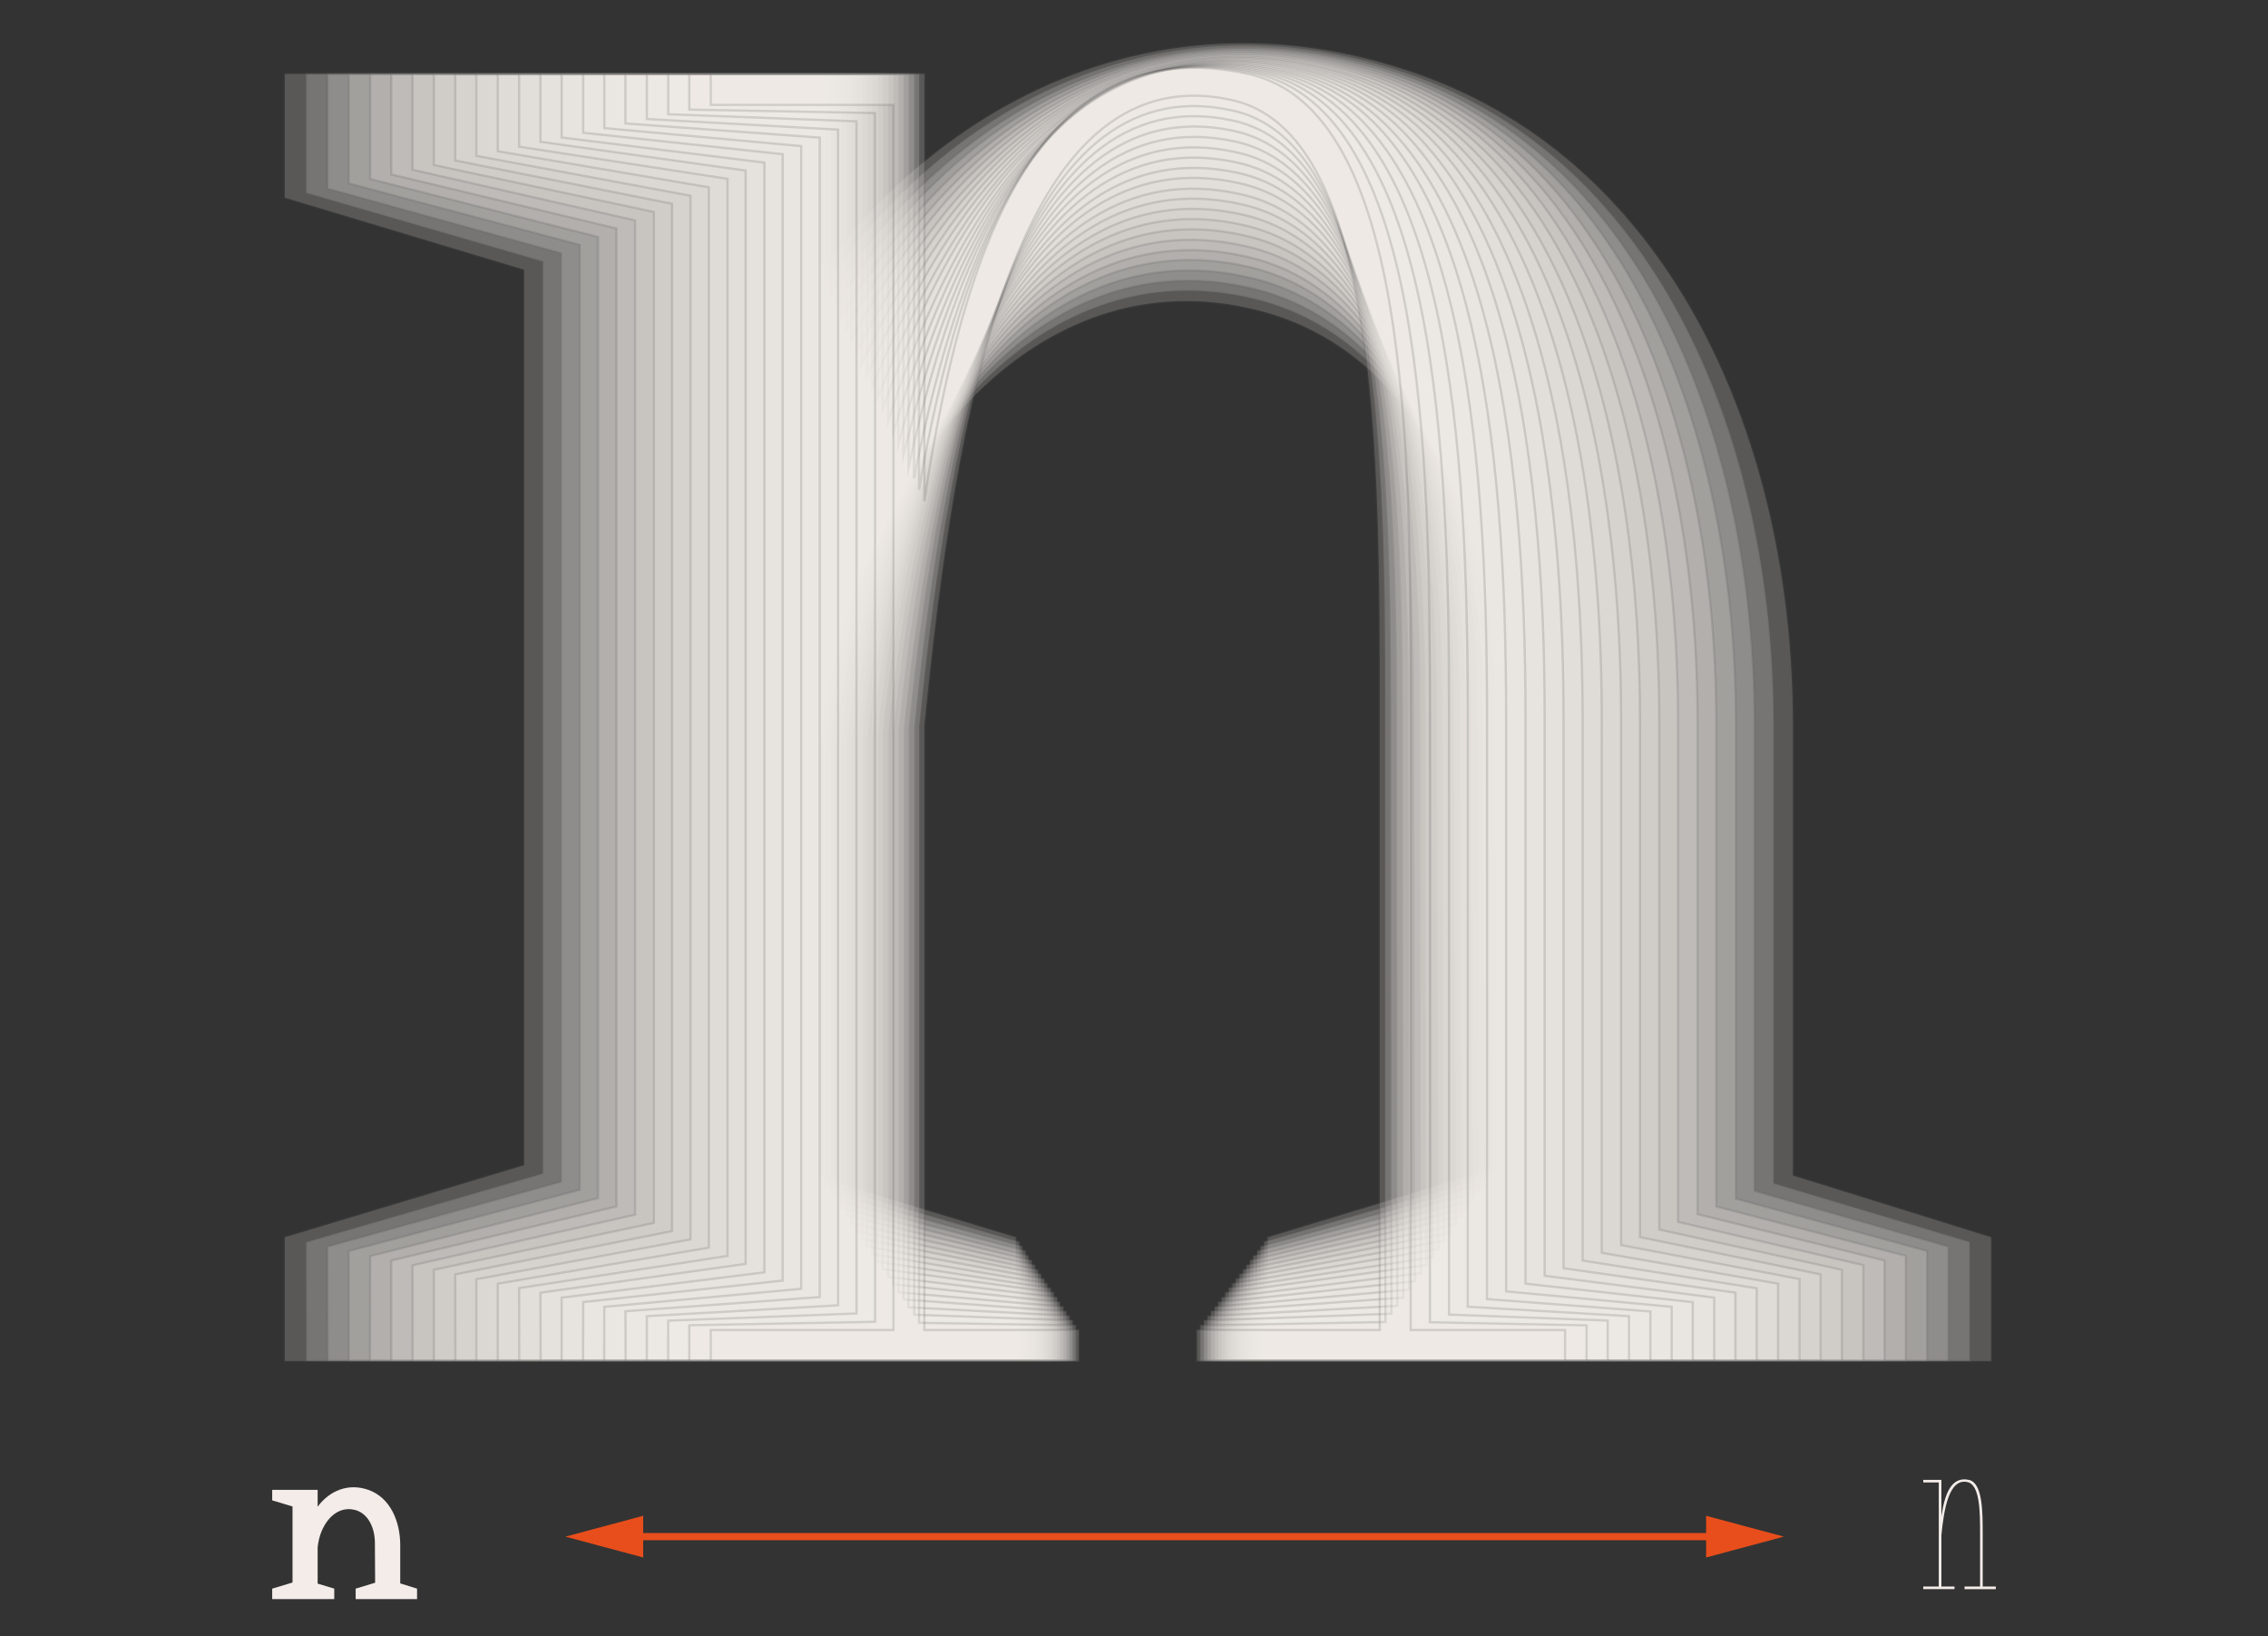 <?xml version="1.0" encoding="utf-8"?>
<!-- Generator: Adobe Illustrator 16.0.0, SVG Export Plug-In . SVG Version: 6.00 Build 0)  -->
<!DOCTYPE svg PUBLIC "-//W3C//DTD SVG 1.1//EN" "http://www.w3.org/Graphics/SVG/1.1/DTD/svg11.dtd">
<svg version="1.1" id="Calque_2" xmlns:x="http://ns.adobe.com/Extensibility/1.0/" xmlns:i="http://ns.adobe.com/AdobeIllustrator/10.0/" xmlns:graph="http://ns.adobe.com/Graphs/1.0/"
	 xmlns="http://www.w3.org/2000/svg" xmlns:xlink="http://www.w3.org/1999/xlink" x="0px" y="0px" width="820px" height="591.5px"
	 viewBox="0 0 820 591.5" enable-background="new 0 0 820 591.5" xml:space="preserve">
<rect x="0" y="0" width="820" height="591.5" fill="#333333" stroke="none"/>
<g>
	<g>
		<g>
			
				<line fill="none" stroke="#E84E1B" stroke-width="2.593" stroke-miterlimit="10" x1="227.401" y1="555.465" x2="621.985" y2="555.465"/>
			<g>
				<polygon fill="#E84E1B" points="232.54,562.999 204.425,555.465 232.54,547.931 				"/>
			</g>
			<g>
				<polygon fill="#E84E1B" points="616.846,562.998 644.96,555.465 616.846,547.93 				"/>
			</g>
		</g>
	</g>
	
		<path opacity="0.2" fill="#F3ECE9" stroke="#5D5D5D" stroke-width="0.834" stroke-miterlimit="10" enable-background="new    " d="
		M103.003,491.94h264.225v-44.656l-70.708-21.397V271.444c9.306-95.826,73.498-178.631,155.369-160.021
		c59.543,13.023,88.388,77.222,88.388,141.415l0.928,169.325l-82.802,25.121v44.656h261.434v-44.656l-71.642-22.328V262.141
		c0-101.411-42.795-202.818-135.833-235.384c-84.664-29.771-164.673,2.792-215.844,71.64v-71.64H103.003v44.657l86.523,26.05
		v323.767l-86.523,26.051V491.94L103.003,491.94z"/>
	
		<path opacity="0.2" fill="#F3ECE9" stroke="#5D5D5D" stroke-width="0.834" stroke-miterlimit="10" enable-background="new    " d="
		M110.774,491.94h257.711v-42.979l-70.086-20.479V270.948c9.42-96.644,71.441-181.771,153.159-163.352
		c59.232,13.025,86.68,80.014,86.68,145.448l0.933,172.116l-82.028,23.726v43.054h255.024v-42.976l-70.895-21.214v-165.79
		c0-101.1-40.626-203.571-131.938-235.204c-84.198-29.149-161.629,5.737-210.938,75.825V26.756H110.676v42.982l85.592,24.812
		v329.659l-85.592,24.811L110.774,491.94z"/>
	
		<path opacity="0.2" fill="#F3ECE9" stroke="#5D5D5D" stroke-width="0.834" stroke-miterlimit="10" enable-background="new    " d="
		M118.488,491.94h251.01v-41.4l-69.312-19.227v-160.8c9.612-97.503,69.467-185.05,151.03-166.628
		c58.92,12.84,84.972,82.432,84.972,149.322l0.776,174.816l-81.129,22.639v41.246H704.43v-41.246l-70.086-20.16V261.802
		c0-100.946-38.453-204.448-128.082-235.048c-83.731-28.376-158.47,8.838-205.918,80.012V26.754H118.456v41.4l84.431,23.36v335.675
		l-84.479,23.473L118.488,491.94z"/>
	
		<path opacity="0.2" fill="#F3ECE9" stroke="#5D5D5D" stroke-width="0.834" stroke-miterlimit="10" enable-background="new    " d="
		M126.127,491.895h244.568v-39.697l-68.537-18.142V270.002c9.612-98.309,67.411-188.244,148.818-169.869
		c58.612,12.715,83.269,85.053,83.269,153.199l0.618,177.515l-80.242,21.396v39.695H696.75v-39.695l-69.156-18.914V261.52
		c0-100.479-36.399-205.12-124.319-234.787C419.853-1.075,347.75,38.44,302.162,110.698V26.733h-176.07v39.541l83.547,22.213
		v341.627l-83.547,22.131L126.127,491.895z"/>
	
		<path opacity="0.2" fill="#F3ECE9" stroke="#5D5D5D" stroke-width="0.834" stroke-miterlimit="10" enable-background="new    " d="
		M133.791,491.94H371.78v-37.959l-67.729-17.211V269.616c9.771-99.24,65.281-191.502,146.453-173.359
		c58.427,12.715,81.5,87.767,81.5,157.311l0.746,180.303l-79.549,20.162v37.912h235.851v-37.957l-68.538-17.865V261.395
		c0-100.293-34.189-206.044-120.404-234.65c-82.936-27.168-152.246,14.699-195.975,88.199V26.745H133.877v37.957l82.338,20.935
		v347.489l-82.338,20.934L133.791,491.94z"/>
	
		<path opacity="0.2" fill="#F3ECE9" stroke="#5D5D5D" stroke-width="0.834" stroke-miterlimit="10" enable-background="new    " d="
		M141.472,491.94H372.95v-36.283l-66.987-16.127V269.119c9.771-100.017,63.266-194.604,144.208-176.461
		c58.146,12.562,79.729,90.246,79.729,161.109l0.746,183.096l-78.615,18.793v36.283h229.332v-36.283l-67.606-16.746V261.209
		c0-100.012-32.098-206.695-116.604-234.451c-82.492-26.516-149.319,17.678-191.188,92.416V26.758h-164.49v36.285l81.408,19.537
		v353.537l-81.408,19.539L141.472,491.94L141.472,491.94z"/>
	
		<path opacity="0.2" fill="#F3ECE9" stroke="#5D5D5D" stroke-width="0.834" stroke-miterlimit="10" enable-background="new    " d="
		M149.202,491.94h224.914v-34.609l-66.241-14.987V268.675c9.77-100.944,61.169-197.937,141.956-179.794
		c57.867,12.404,78.027,92.729,78.027,165.062l0.697,185.76l-77.841,17.678v34.559h222.979V457.33l-66.986-15.631V261.024
		c0-99.734-29.874-207.658-112.678-234.328c-82.062-25.817-146.254,20.698-186.258,96.522V26.772h-158.63v34.58l80.479,18.299
		v359.428l-80.479,18.308L149.202,491.94z"/>
	
		<path opacity="0.2" fill="#F3ECE9" stroke="#5D5D5D" stroke-width="0.834" stroke-miterlimit="10" enable-background="new    " d="
		M156.875,491.94h218.346v-32.873l-65.458-13.955V268.188c9.924-101.721,59.254-201.152,139.731-183.165
		c57.592,12.326,76.29,95.595,76.29,169.095l0.621,188.629l-76.911,16.279v32.873h216.467v-32.873l-66.057-14.574v-183.59
		c0-99.551-27.909-208.402-108.85-234.145c-81.74-25.12-143.146,23.727-181.289,100.712V26.766h-152.89v32.872l79.547,16.979
		v365.447l-79.547,16.934L156.875,491.94L156.875,491.94z"/>
	
		<path opacity="0.2" fill="#F3ECE9" stroke="#5D5D5D" stroke-width="0.834" stroke-miterlimit="10" enable-background="new    " d="
		M164.668,491.94h211.658v-31.322l-64.66-12.793V267.802c10-102.572,56.983-204.448,137.459-186.54
		c57.217,12.281,74.587,98.062,74.587,173.109l0.617,191.193l-76.158,15.117v31.168h210.081v-31.168l-65.312-13.49V260.653
		c0-99.24-25.585-209.156-104.977-233.812C406.712,2.187,347.865,53.358,311.582,131.507V26.843H164.586V58.01l78.384,15.629
		v371.399l-78.384,15.642L164.668,491.94z"/>
	
		<path opacity="0.2" fill="#F3ECE9" stroke="#5D5D5D" stroke-width="0.834" stroke-miterlimit="10" enable-background="new    " d="
		M172.228,491.94H377.52v-29.586l-64.062-11.787V267.285c10.13-103.402,55.098-207.5,135.264-189.823
		c57.062,12.28,72.878,100.666,72.878,176.954l0.467,194.138l-75.204,13.802v29.586h203.752v-29.586l-64.504-12.279V260.468
		c0-98.931-23.569-209.876-101.254-233.755C404.071,2.832,347.939,56.328,313.513,135.596V26.744H172.228v29.584l77.404,14.42
		v377.265l-77.404,14.423V491.94L172.228,491.94z"/>
	
		<path opacity="0.2" fill="#F3ECE9" stroke="#5D5D5D" stroke-width="0.834" stroke-miterlimit="10" enable-background="new    " d="
		M179.991,491.94h198.633v-27.912l-63.268-10.697V266.793C325.59,162.591,368.388,56.063,448.4,73.742
		c56.753,12.095,71.174,103.271,71.174,180.955l0.465,196.771l-74.429,12.56v27.912h197.237v-27.912l-63.729-11.166V260.278
		c0-98.621-21.398-210.729-97.226-233.521c-80.479-23.258-133.974,32.564-166.537,113.04V26.758H179.991V54.67l76.289,13.025
		v383.311l-76.289,13.023V491.94L179.991,491.94z"/>
	
		<path opacity="0.2" fill="#F3ECE9" stroke="#5D5D5D" stroke-width="0.834" stroke-miterlimit="10" enable-background="new    " d="
		M187.735,491.94h192.119v-26.238l-62.646-9.621V266.287c10.352-105.016,50.979-213.866,130.831-196.19
		c56.443,11.785,69.469,105.754,69.469,184.834l0.47,199.562l-73.657,11.164v26.283h190.827v-26.236l-62.953-10.049v-195.56
		c0-98.31-19.305-211.583-93.27-233.29C398.728,4.166,348.021,62.315,317.321,143.953V26.727H187.69V53.01l75.36,11.63v389.355
		l-75.36,11.629L187.735,491.94z"/>
	
		<path opacity="0.2" fill="#F3ECE9" stroke="#5D5D5D" stroke-width="0.834" stroke-miterlimit="10" enable-background="new    " d="
		M195.467,491.864h185.452v-24.655l-61.869-8.467V265.69c10.469-105.749,49.076-217.083,128.623-199.562
		c56.287,11.908,67.759,108.48,67.759,188.803l0.311,202.352l-72.697,10.004v24.654h184.396v-24.654l-62.146-8.84v-198.63
		c0-97.996-17.214-212.3-89.473-233.076C396.122,4.719,347.975,65.193,319.136,147.996V26.737h-123.74v24.5l74.196,10.42v395.219
		l-74.195,10.408L195.467,491.864z"/>
	
		<path opacity="0.2" fill="#F3ECE9" stroke="#5D5D5D" stroke-width="0.834" stroke-miterlimit="10" enable-background="new    " d="
		M203.071,491.94h179.089v-22.949l-61.093-7.442v-196.15C331.534,158.715,367.92,45.094,447.464,62.462
		c55.821,11.86,66.058,111.103,66.058,192.784l0.188,204.99l-71.947,8.84v22.795h178.011v-22.795l-61.299-7.908V259.746
		c0-97.805-14.99-213.147-85.698-232.994c-79.082-21.283-124.67,41.494-151.648,125.412V26.752H203.071v22.947l73.312,9.071v401.173
		l-73.312,9.131V491.94L203.071,491.94z"/>
	
		<path opacity="0.2" fill="#F3ECE9" stroke="#5D5D5D" stroke-width="0.834" stroke-miterlimit="10" enable-background="new    " d="
		M210.808,491.94h172.352v-21.22l-60.286-6.508V264.93C333.572,157.32,367.763,41.332,447,58.701
		c55.634,11.629,64.315,113.66,64.315,196.772l0.232,207.703l-71.021,7.545v21.218h171.499v-21.218l-60.475-6.698v-204.49
		c0-97.502-12.924-213.799-81.771-232.716c-78.894-20.7-121.688,44.425-146.81,129.554V26.739H210.865V47.98l72.103,7.754v407.189
		l-72.103,7.752L210.808,491.94z"/>
	
		<path opacity="0.2" fill="#F3ECE9" stroke="#5D5D5D" stroke-width="0.834" stroke-miterlimit="10" enable-background="new    " d="
		M218.448,491.94h165.913v-19.539l-59.542-5.273V264.463c10.697-108.385,42.796-226.852,121.876-209.483
		c55.354,11.476,62.613,116.296,62.613,200.649l0.188,210.568l-70.242,6.203v19.539h165.14V472.4l-59.854-5.582v-207.47
		c0-97.223-10.543-214.76-77.837-232.592C388.362,6.755,348.049,74.206,324.789,160.543V26.758H218.495v19.538l71.171,6.515v413.081
		l-71.171,6.515L218.448,491.94z"/>
	
		<path opacity="0.2" fill="#F3ECE9" stroke="#5D5D5D" stroke-width="0.834" stroke-miterlimit="10" enable-background="new    " d="
		M226.222,491.94H385.5v-17.865l-58.797-4.342V264.009c10.854-109.315,40.758-229.956,119.651-212.897
		c55.077,11.629,60.848,118.932,60.848,204.711l0.186,213.238l-69.466,4.963v17.916h158.78v-17.863l-59.075-4.475V259.155
		c0-96.945-8.479-215.41-73.911-232.392c-78.019-19.35-115.696,50.428-137.094,137.88V26.764H226.14v17.863l70.242,5.118v419.127
		l-70.242,5.117L226.222,491.94z"/>
	
		<path opacity="0.2" fill="#F3ECE9" stroke="#5D5D5D" stroke-width="0.834" stroke-miterlimit="10" enable-background="new    " d="
		M233.873,491.94H386.61v-16.281l-58.146-3.102V263.535C339.441,153.443,367.25,30.326,446.022,47.302
		c54.732,11.477,59.077,121.568,59.077,208.712l0.132,216.03l-68.537,3.725v16.127h152.271v-16.127l-58.307-3.412V258.993
		c0-96.758-6.354-216.334-70.084-232.254C382.887,8.028,348.002,80.157,328.463,168.85V26.737h-94.588v16.281l69.155,3.839v424.99
		l-69.155,3.921L233.873,491.94L233.873,491.94z"/>
	
		<path opacity="0.2" fill="#F3ECE9" stroke="#5D5D5D" stroke-width="0.834" stroke-miterlimit="10" enable-background="new    " d="
		M241.581,491.903h146.161v-14.576l-57.219-2.094V263.112c10.854-110.947,36.596-236.548,115.056-219.566
		c54.581,11.352,57.371,124.111,57.371,212.601l0.156,218.738l-67.729,2.479v14.578h145.879v-14.578l-57.371-2.168V258.729
		c0-96.292-4.341-217.009-66.365-232.011C380.392,8.733,348.142,83.161,330.463,172.942V26.719h-88.851v14.575l68.069,2.56v430.943
		l-68.104,2.604L241.581,491.903L241.581,491.903z"/>
	
		<path opacity="0.2" fill="#F3ECE9" stroke="#5D5D5D" stroke-width="0.834" stroke-miterlimit="10" enable-background="new    " d="
		M249.213,491.94h139.641v-12.838l-56.566-0.932V262.635c11.167-111.772,34.61-239.7,112.947-222.769
		c54.271,11.269,55.667,126.635,55.667,216.414v221.613l-66.831,1.236v12.809h139.557v-12.838l-56.658-1.13V258.594
		c0-96.062-2.172-217.938-62.527-231.896C377.839,9.33,348.068,86.087,332.253,177.029V26.775h-83.036v12.839l67.172,1.239v436.96
		l-67.172,1.239L249.213,491.94L249.213,491.94z"/>
	
		<path opacity="0.2" fill="#F3ECE9" stroke="#5D5D5D" stroke-width="0.834" stroke-miterlimit="10" enable-background="new    " d="
		M256.977,491.94h133.042v-11.164h-55.821V262.141C345.365,149.567,366.76,19.316,444.908,36.062
		c53.965,11.165,53.965,129.32,53.965,220.498v224.216h-66.057v11.166h133.042v-11.166h-55.822V258.418
		c0-95.826,0-218.633-58.613-231.66c-76.289-16.746-103.271,62.334-117.225,154.441V26.758h-77.223v11.165h66.058v442.854h-66.058
		L256.977,491.94L256.977,491.94z"/>
	<path fill="#F3ECE9" d="M98.412,578.051h22.438v-3.791l-6.004-1.816v-13.115c0.789-8.138,6.242-15.169,13.192-13.589
		c5.058,1.104,7.507,6.56,7.507,12.008l0.08,14.38l-7.031,2.135v3.791h22.199v-3.791l-6.082-1.896v-13.827
		c0-8.609-3.635-17.223-11.535-19.986c-7.188-2.527-13.982,0.234-18.328,6.084v-6.084H98.413v3.793l7.349,2.213v27.492l-7.349,2.213
		L98.412,578.051L98.412,578.051z"/>
	<path fill="#F3ECE9" d="M695.357,574.446h11.299v-0.947h-4.739v-18.564c0.946-9.561,2.766-20.619,9.399-19.195
		c4.584,0.945,4.584,10.98,4.584,18.726v19.041h-5.611v0.946h11.301v-0.946h-4.74v-18.885c0-8.141,0-18.564-4.979-19.672
		c-6.479-1.424-8.771,5.293-9.954,13.111v-13.111h-6.558v0.945h5.608V573.5h-5.608v0.947L695.357,574.446L695.357,574.446z"/>
</g>
</svg>
